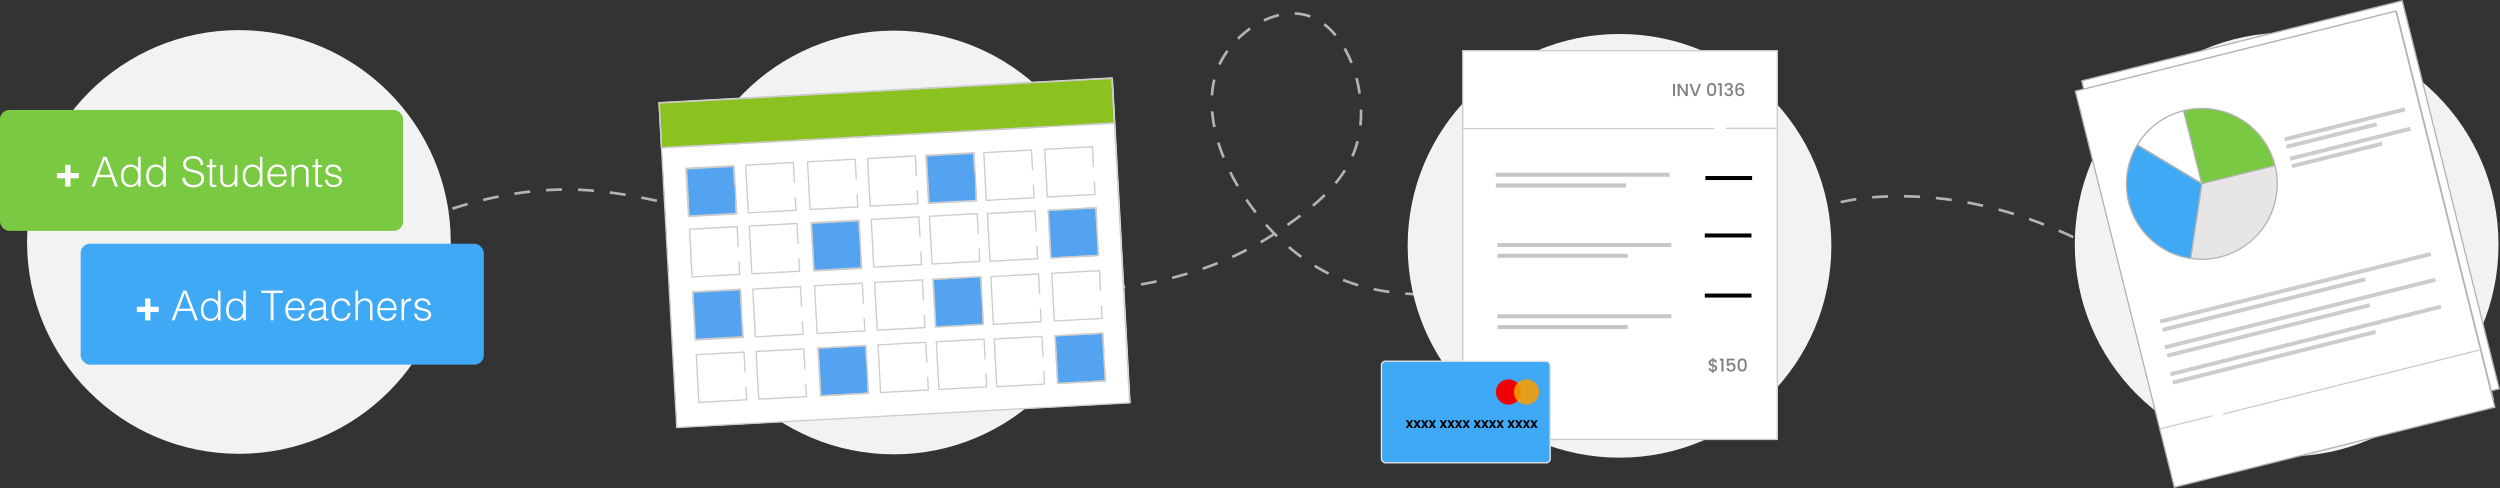 <svg xmlns="http://www.w3.org/2000/svg" viewBox="0 0 1869.22 364.96"><rect x="0" y="0" width="1869.22" height="364.96" fill="#333333" stroke="none"/><defs><style>.cls-1,.cls-10,.cls-12,.cls-17,.cls-18,.cls-2,.cls-20{fill:none;}.cls-1,.cls-15,.cls-16,.cls-19,.cls-2,.cls-20,.cls-21,.cls-22{stroke:#b3b3b3;}.cls-1,.cls-15,.cls-2{stroke-miterlimit:10;}.cls-1,.cls-2{stroke-width:2px;}.cls-2{stroke-dasharray:11.93 11.93;}.cls-3{fill:#f2f2f2;}.cls-21,.cls-4{fill:#7ac943;}.cls-15,.cls-16,.cls-5,.cls-7{fill:#fff;}.cls-19,.cls-6{fill:#3fa9f5;}.cls-17,.cls-18,.cls-23,.cls-24,.cls-7,.cls-9{stroke:#ccc;}.cls-10,.cls-11,.cls-12,.cls-16,.cls-17,.cls-18,.cls-19,.cls-20,.cls-21,.cls-22,.cls-23,.cls-24,.cls-7,.cls-9{stroke-miterlimit:10;}.cls-11,.cls-8{fill:gray;}.cls-10{stroke:#c6c6c6;}.cls-10,.cls-11,.cls-18{stroke-width:3px;}.cls-11{stroke:#000;}.cls-12{stroke:#e6e6e6;}.cls-13{fill:#ee0005;}.cls-14{fill:#f99f00;opacity:0.87;}.cls-22{fill:#e6e6e6;}.cls-23{fill:#54a3f1;}.cls-24{fill:#8bc220;}</style></defs><g id="Layer_1" data-name="Layer 1"><path class="cls-1" d="M303.5,497.5q2.52-1.46,5.22-2.95" transform="translate(-25 -314.65)"/><path class="cls-2" d="M319.26,489A300.7,300.7,0,0,1,416.5,458.5c48.18-6.28,82.87,1.69,150,18,200.55,48.74,220.1,57.6,272,55,33.54-1.68,91.73-8.71,145.94-46.41,22.34-15.54,51.15-36.22,57.06-71.59,5.8-34.7-10.78-81.48-42-88-23.89-5-52.35,14.42-63,38-20.07,44.45,17.6,116.09,70,149,64.1,40.25,146.08,19.94,279-13,92.25-22.86,102.67-36.59,152-38,84.77-2.43,155.66,35.18,204.34,69.93" transform="translate(-25 -314.65)"/><path class="cls-1" d="M1646.68,534.93l4.82,3.57" transform="translate(-25 -314.65)"/><circle class="cls-3" cx="1210.89" cy="183.8" r="158.4"/><circle class="cls-3" cx="1709.7" cy="182.84" r="158.4"/><circle class="cls-3" cx="178.63" cy="180.91" r="158.4"/><rect class="cls-4" y="82.21" width="301.4" height="90.42" rx="7"/><path class="cls-5" d="M67.53,447.92V444h6.19v-6.19h4V444h6.19v3.94H77.69v6.22h-4v-6.22Z" transform="translate(-25 -314.65)"/><path class="cls-5" d="M93.54,454.14l8.75-22.26h2.38l8.53,22.26H111l-2.57-7H98.33l-2.63,7Zm5.5-8.78h8.72l-4.36-11.69Z" transform="translate(-25 -314.65)"/><path class="cls-5" d="M128.28,431.88h1.86v22.26h-1.86v-2.81h-.06a5.13,5.13,0,0,1-1,1.4,6.75,6.75,0,0,1-1.39,1,7.77,7.77,0,0,1-1.57.62,6.17,6.17,0,0,1-1.57.21,7.55,7.55,0,0,1-3.31-.65,6.13,6.13,0,0,1-2.24-1.77,7.17,7.17,0,0,1-1.28-2.68,13,13,0,0,1-.41-3.31,11.79,11.79,0,0,1,.44-3.21,8,8,0,0,1,1.31-2.71,6.49,6.49,0,0,1,2.23-1.85,6.83,6.83,0,0,1,3.17-.7,7.46,7.46,0,0,1,3.26.76,5.71,5.71,0,0,1,2.45,2.24Zm0,14.19a8.7,8.7,0,0,0-.37-2.58,6.54,6.54,0,0,0-1.06-2.13,5.29,5.29,0,0,0-1.7-1.46,4.73,4.73,0,0,0-2.27-.54,5.2,5.2,0,0,0-2.51.57,5,5,0,0,0-1.73,1.57,6.85,6.85,0,0,0-1,2.3,10.33,10.33,0,0,0-.25,2.83,7.79,7.79,0,0,0,.42,2.67,5.76,5.76,0,0,0,1.16,2,4.9,4.9,0,0,0,1.73,1.23,5.67,5.67,0,0,0,2.17.41,5,5,0,0,0,2.31-.52,4.83,4.83,0,0,0,1.7-1.44,6.57,6.57,0,0,0,1-2.16A9.81,9.81,0,0,0,128.28,446.07Z" transform="translate(-25 -314.65)"/><path class="cls-5" d="M147.17,431.88H149v22.26h-1.86v-2.81h-.06a5.13,5.13,0,0,1-1,1.4,6.55,6.55,0,0,1-1.4,1,7.46,7.46,0,0,1-1.56.62,6.17,6.17,0,0,1-1.57.21,7.55,7.55,0,0,1-3.31-.65,6,6,0,0,1-2.24-1.77,7.34,7.34,0,0,1-1.29-2.68,13.46,13.46,0,0,1-.4-3.31,11.79,11.79,0,0,1,.44-3.21,7.85,7.85,0,0,1,1.31-2.71,6.49,6.49,0,0,1,2.23-1.85,6.82,6.82,0,0,1,3.16-.7,7.42,7.42,0,0,1,3.26.76,5.73,5.73,0,0,1,2.46,2.24Zm0,14.19a8.7,8.7,0,0,0-.37-2.58,6.56,6.56,0,0,0-1.07-2.13,5.19,5.19,0,0,0-1.7-1.46,4.7,4.7,0,0,0-2.27-.54,5.16,5.16,0,0,0-2.5.57,5,5,0,0,0-1.73,1.57,6.47,6.47,0,0,0-1,2.3,10.33,10.33,0,0,0-.25,2.83,7.79,7.79,0,0,0,.42,2.67,5.6,5.6,0,0,0,1.16,2,4.9,4.9,0,0,0,1.73,1.23,5.65,5.65,0,0,0,2.16.41,5,5,0,0,0,2.32-.52,4.83,4.83,0,0,0,1.7-1.44,6.78,6.78,0,0,0,1-2.16A10.21,10.21,0,0,0,147.17,446.07Z" transform="translate(-25 -314.65)"/><path class="cls-5" d="M163.43,447.49a6.56,6.56,0,0,0,.67,2.52,5,5,0,0,0,1.39,1.69,5.57,5.57,0,0,0,2,.94,9.13,9.13,0,0,0,2.38.29,7.88,7.88,0,0,0,2.57-.37,4.75,4.75,0,0,0,1.76-1,3.85,3.85,0,0,0,1-1.47,4.74,4.74,0,0,0,.33-1.76,3.46,3.46,0,0,0-.59-2.1,4.47,4.47,0,0,0-1.53-1.32,9.62,9.62,0,0,0-2.16-.82l-2.51-.6c-.85-.2-1.69-.43-2.5-.7a7.29,7.29,0,0,1-2.16-1.08A5.29,5.29,0,0,1,162.5,440a5.64,5.64,0,0,1-.58-2.71,5.54,5.54,0,0,1,1.9-4.14,7,7,0,0,1,2.36-1.33,10,10,0,0,1,3.28-.5,9.38,9.38,0,0,1,3.29.53,6.53,6.53,0,0,1,2.34,1.44,5.88,5.88,0,0,1,1.39,2.12,7,7,0,0,1,.46,2.56h-2a5,5,0,0,0-.45-2.19,4,4,0,0,0-1.22-1.52,5.07,5.07,0,0,0-1.76-.86,7.33,7.33,0,0,0-2-.28,7.12,7.12,0,0,0-2.7.45,4.6,4.6,0,0,0-1.75,1.15,4.05,4.05,0,0,0-.9,1.58A3.91,3.91,0,0,0,164,438a3,3,0,0,0,.87,1.73,5.39,5.39,0,0,0,1.66,1.07,12.11,12.11,0,0,0,2.18.68c.8.18,1.61.36,2.43.56a23.65,23.65,0,0,1,2.4.69,7.55,7.55,0,0,1,2.05,1.08,5,5,0,0,1,1.44,1.75,5.88,5.88,0,0,1,.54,2.67,5.79,5.79,0,0,1-2.13,4.8,9.42,9.42,0,0,1-6,1.7,11,11,0,0,1-3.21-.45,7.11,7.11,0,0,1-2.57-1.36,6.23,6.23,0,0,1-1.68-2.26,7.53,7.53,0,0,1-.61-3.17Z" transform="translate(-25 -314.65)"/><path class="cls-5" d="M186.8,454.2a8.62,8.62,0,0,0-.89.22,4.79,4.79,0,0,1-1.24.15,3,3,0,0,1-2.12-.69,3.43,3.43,0,0,1-.72-2.49V439.67h-2.26v-1.54h2.26v-4.46h1.85v4.46h3v1.54h-3v11q0,.59,0,1a1.61,1.61,0,0,0,.19.71.87.87,0,0,0,.48.4,2.7,2.7,0,0,0,.91.12,5,5,0,0,0,.76-.06c.25,0,.51-.09.75-.15Z" transform="translate(-25 -314.65)"/><path class="cls-5" d="M200.62,438.13h1.86v16h-1.86v-2.23c-.25.29-.52.59-.83.9a6.56,6.56,0,0,1-1.07.85,5.87,5.87,0,0,1-3.26.91,7,7,0,0,1-2.69-.45,4.28,4.28,0,0,1-1.75-1.25,5,5,0,0,1-1-1.87,9,9,0,0,1-.29-2.33V438.13h1.85v10.51a4.69,4.69,0,0,0,1,3.17,4,4,0,0,0,3.16,1.09,4.57,4.57,0,0,0,2-.45,4.12,4.12,0,0,0,1.53-1.25,6,6,0,0,0,1-1.91,8.29,8.29,0,0,0,.34-2.45Z" transform="translate(-25 -314.65)"/><path class="cls-5" d="M219.32,431.88h1.86v22.26h-1.86v-2.81h-.06a5.13,5.13,0,0,1-1,1.4,6.55,6.55,0,0,1-1.4,1,7.46,7.46,0,0,1-1.56.62,6.17,6.17,0,0,1-1.57.21,7.55,7.55,0,0,1-3.31-.65,6.13,6.13,0,0,1-2.24-1.77,7.34,7.34,0,0,1-1.29-2.68,13.46,13.46,0,0,1-.4-3.31,11.79,11.79,0,0,1,.44-3.21,7.85,7.85,0,0,1,1.31-2.71,6.49,6.49,0,0,1,2.23-1.85,6.82,6.82,0,0,1,3.16-.7,7.5,7.5,0,0,1,3.27.76,5.76,5.76,0,0,1,2.45,2.24Zm0,14.19a8.7,8.7,0,0,0-.37-2.58,6.75,6.75,0,0,0-1.06-2.13,5.4,5.4,0,0,0-1.7-1.46,4.74,4.74,0,0,0-2.28-.54,5.16,5.16,0,0,0-2.5.57,5,5,0,0,0-1.73,1.57,6.47,6.47,0,0,0-1,2.3,10.33,10.33,0,0,0-.25,2.83,7.79,7.79,0,0,0,.42,2.67,5.6,5.6,0,0,0,1.16,2,4.9,4.9,0,0,0,1.73,1.23,5.65,5.65,0,0,0,2.16.41,5,5,0,0,0,2.32-.52,4.83,4.83,0,0,0,1.7-1.44,6.78,6.78,0,0,0,1-2.16A10.21,10.21,0,0,0,219.32,446.07Z" transform="translate(-25 -314.65)"/><path class="cls-5" d="M227,446.57a8.53,8.53,0,0,0,.34,2.45,5.92,5.92,0,0,0,1,2,4.91,4.91,0,0,0,1.69,1.36,5.18,5.18,0,0,0,2.35.51,5.12,5.12,0,0,0,3.12-1,4.56,4.56,0,0,0,1.73-2.72h2.07a9.57,9.57,0,0,1-.89,2.12A6.59,6.59,0,0,1,237,453a5.87,5.87,0,0,1-2,1.13,8,8,0,0,1-2.66.4,7.67,7.67,0,0,1-3.31-.65,6.22,6.22,0,0,1-2.29-1.77,7.56,7.56,0,0,1-1.33-2.66,12,12,0,0,1-.43-3.3,10.46,10.46,0,0,1,.51-3.3,8.49,8.49,0,0,1,1.45-2.71,6.75,6.75,0,0,1,2.31-1.82,7,7,0,0,1,3.09-.67,6.38,6.38,0,0,1,5.19,2.28q1.89,2.26,1.86,6.6ZM237.44,445a7.25,7.25,0,0,0-.33-2.21,4.9,4.9,0,0,0-1-1.79,4.49,4.49,0,0,0-1.59-1.21,5.1,5.1,0,0,0-2.19-.45,4.86,4.86,0,0,0-2.18.47,5,5,0,0,0-1.61,1.23,6.45,6.45,0,0,0-1.07,1.8A8.53,8.53,0,0,0,227,445Z" transform="translate(-25 -314.65)"/><path class="cls-5" d="M244.89,454.14H243v-16h1.86v2.22a11.71,11.71,0,0,1,2.3-1.91,5.25,5.25,0,0,1,2.86-.75,7.27,7.27,0,0,1,2.75.51,4.66,4.66,0,0,1,2.13,1.78,3.89,3.89,0,0,1,.7,1.78,16.6,16.6,0,0,1,.11,1.9v10.48h-1.86V443.69a4.8,4.8,0,0,0-1-3.25,4.06,4.06,0,0,0-3.18-1.08,4.44,4.44,0,0,0-1.58.27,4.73,4.73,0,0,0-2.25,1.68,4.4,4.4,0,0,0-.62,1.17A5.78,5.78,0,0,0,245,444c0,.47-.06,1-.06,1.54Z" transform="translate(-25 -314.65)"/><path class="cls-5" d="M265.85,454.2a8.11,8.11,0,0,0-.9.22,4.73,4.73,0,0,1-1.24.15,3,3,0,0,1-2.11-.69,3.38,3.38,0,0,1-.73-2.49V439.67h-2.26v-1.54h2.26v-4.46h1.85v4.46h3v1.54h-3v11a10.2,10.2,0,0,0,0,1,1.76,1.76,0,0,0,.18.71.87.87,0,0,0,.48.4,2.74,2.74,0,0,0,.91.12,5,5,0,0,0,.76-.06c.26,0,.51-.09.76-.15Z" transform="translate(-25 -314.65)"/><path class="cls-5" d="M269.9,449.13a4.61,4.61,0,0,0,1.56,2.92,5.26,5.26,0,0,0,3.23.85,5.72,5.72,0,0,0,1.76-.24,3.65,3.65,0,0,0,1.22-.67,3,3,0,0,0,.73-.94,2.64,2.64,0,0,0,.24-1.11,2.05,2.05,0,0,0-.75-1.75,5.88,5.88,0,0,0-1.9-.9c-.77-.21-1.59-.4-2.48-.55A12.44,12.44,0,0,1,271,446a4.91,4.91,0,0,1-1.9-1.33,3.57,3.57,0,0,1-.76-2.44,4.16,4.16,0,0,1,1.47-3.29,6.09,6.09,0,0,1,4.16-1.29,7.12,7.12,0,0,1,4.22,1.16,5.34,5.34,0,0,1,2,3.88H278.3a3.47,3.47,0,0,0-1.4-2.61,5.3,5.3,0,0,0-2.92-.76,4.19,4.19,0,0,0-2.69.76,2.45,2.45,0,0,0-.93,2,1.93,1.93,0,0,0,.76,1.66,6.24,6.24,0,0,0,1.9.93c.76.23,1.58.44,2.47.63a11.71,11.71,0,0,1,2.47.79,5.5,5.5,0,0,1,1.91,1.37,3.57,3.57,0,0,1,.75,2.41,4.07,4.07,0,0,1-.49,2,4.34,4.34,0,0,1-1.36,1.47,6.44,6.44,0,0,1-2.06.88,11.15,11.15,0,0,1-2.61.29,7,7,0,0,1-2.52-.42,5.45,5.45,0,0,1-1.87-1.15,5.56,5.56,0,0,1-1.21-1.74,6.26,6.26,0,0,1-.49-2.13Z" transform="translate(-25 -314.65)"/><rect class="cls-6" x="60.31" y="182.24" width="301.4" height="90.42" rx="7"/><path class="cls-5" d="M127.28,548V544h6.19v-6.19h4V544h6.19V548h-6.19v6.22h-4V548Z" transform="translate(-25 -314.65)"/><path class="cls-5" d="M153.29,554.17,162,531.91h2.38L173,554.17h-2.17l-2.56-7H158.08l-2.63,7Zm5.5-8.78h8.72l-4.36-11.69Z" transform="translate(-25 -314.65)"/><path class="cls-5" d="M188,531.91h1.86v22.26H188v-2.81H188a5.13,5.13,0,0,1-1,1.4,6.75,6.75,0,0,1-1.39,1,7.77,7.77,0,0,1-1.57.62,6.17,6.17,0,0,1-1.57.21,7.55,7.55,0,0,1-3.31-.65,6,6,0,0,1-2.24-1.78,7.05,7.05,0,0,1-1.28-2.67,13,13,0,0,1-.41-3.31,11.79,11.79,0,0,1,.44-3.21,8,8,0,0,1,1.31-2.71,6.49,6.49,0,0,1,2.23-1.85,6.82,6.82,0,0,1,3.16-.7,7.47,7.47,0,0,1,3.27.76,5.71,5.71,0,0,1,2.45,2.24Zm0,14.19a8.7,8.7,0,0,0-.37-2.58,6.54,6.54,0,0,0-1.06-2.13,5.29,5.29,0,0,0-1.7-1.46,4.74,4.74,0,0,0-2.28-.54,5.19,5.19,0,0,0-2.5.57,5,5,0,0,0-1.73,1.57,6.85,6.85,0,0,0-1,2.3,10.37,10.37,0,0,0-.25,2.83,7.79,7.79,0,0,0,.42,2.67,5.6,5.6,0,0,0,1.16,2,4.75,4.75,0,0,0,1.73,1.22,5.47,5.47,0,0,0,2.16.42,5,5,0,0,0,2.32-.52,4.83,4.83,0,0,0,1.7-1.44,6.57,6.57,0,0,0,1-2.16A9.81,9.81,0,0,0,188,546.1Z" transform="translate(-25 -314.65)"/><path class="cls-5" d="M206.92,531.91h1.86v22.26h-1.86v-2.81h-.06a5,5,0,0,1-1,1.4,6.26,6.26,0,0,1-1.39,1,7.46,7.46,0,0,1-1.56.62,6.17,6.17,0,0,1-1.57.21A7.52,7.52,0,0,1,198,554a6,6,0,0,1-2.24-1.78,7.22,7.22,0,0,1-1.29-2.67,13.46,13.46,0,0,1-.4-3.31,12.19,12.19,0,0,1,.43-3.21,8.05,8.05,0,0,1,1.32-2.71,6.55,6.55,0,0,1,2.22-1.85,6.89,6.89,0,0,1,3.17-.7,7.42,7.42,0,0,1,3.26.76,5.79,5.79,0,0,1,2.46,2.24Zm0,14.19a8.7,8.7,0,0,0-.37-2.58,6.56,6.56,0,0,0-1.07-2.13,5.19,5.19,0,0,0-1.7-1.46,4.7,4.7,0,0,0-2.27-.54,5.16,5.16,0,0,0-2.5.57,5,5,0,0,0-1.73,1.57,6.47,6.47,0,0,0-1,2.3,10.37,10.37,0,0,0-.25,2.83,7.79,7.79,0,0,0,.42,2.67,5.6,5.6,0,0,0,1.16,2,4.75,4.75,0,0,0,1.73,1.22,5.47,5.47,0,0,0,2.16.42,5,5,0,0,0,2.32-.52,4.83,4.83,0,0,0,1.7-1.44,6.78,6.78,0,0,0,1-2.16A10.21,10.21,0,0,0,206.92,546.1Z" transform="translate(-25 -314.65)"/><path class="cls-5" d="M220.31,531.91H236.5v1.79h-7v20.47h-2.11V533.7h-7Z" transform="translate(-25 -314.65)"/><path class="cls-5" d="M240.37,546.6a8.53,8.53,0,0,0,.34,2.45,5.92,5.92,0,0,0,1,2,4.91,4.91,0,0,0,1.69,1.36,5.18,5.18,0,0,0,2.35.51,5.12,5.12,0,0,0,3.12-1,4.56,4.56,0,0,0,1.73-2.72h2.07a9.57,9.57,0,0,1-.89,2.12,6.59,6.59,0,0,1-1.4,1.7,5.87,5.87,0,0,1-2,1.13,8,8,0,0,1-2.66.4,7.67,7.67,0,0,1-3.31-.65,6.14,6.14,0,0,1-2.29-1.78,7.43,7.43,0,0,1-1.33-2.65,12,12,0,0,1-.43-3.3,10.46,10.46,0,0,1,.51-3.3,8.39,8.39,0,0,1,1.45-2.71,6.75,6.75,0,0,1,2.31-1.82,6.82,6.82,0,0,1,3.09-.67,6.38,6.38,0,0,1,5.19,2.28q1.89,2.26,1.86,6.6Zm10.45-1.55a7.25,7.25,0,0,0-.33-2.21,4.9,4.9,0,0,0-1-1.79,4.49,4.49,0,0,0-1.59-1.21,5.1,5.1,0,0,0-2.19-.45,4.86,4.86,0,0,0-2.18.47,5,5,0,0,0-1.61,1.23,6.45,6.45,0,0,0-1.07,1.8,8.53,8.53,0,0,0-.52,2.16Z" transform="translate(-25 -314.65)"/><path class="cls-5" d="M263.77,544.83c.35,0,.77-.1,1.25-.18a4.74,4.74,0,0,0,1.19-.34,1,1,0,0,0,.57-.73,4.06,4.06,0,0,0,.11-.94,3.16,3.16,0,0,0-.91-2.34,4.29,4.29,0,0,0-3.08-.91,8.83,8.83,0,0,0-1.76.17,3.92,3.92,0,0,0-1.4.59,3.13,3.13,0,0,0-1,1.11,4.69,4.69,0,0,0-.51,1.75h-1.89a5.72,5.72,0,0,1,.65-2.43,5,5,0,0,1,1.44-1.64,5.85,5.85,0,0,1,2-.92,9.75,9.75,0,0,1,2.46-.3,9.23,9.23,0,0,1,2.27.27,5.13,5.13,0,0,1,1.85.83,3.84,3.84,0,0,1,1.24,1.53,5.5,5.5,0,0,1,.45,2.35v8.72c0,.72.13,1.18.38,1.37s.78.15,1.56-.14v1.46l-.63.18a2.65,2.65,0,0,1-.82.13,3.2,3.2,0,0,1-.83-.1,1.43,1.43,0,0,1-.74-.29,1.64,1.64,0,0,1-.45-.56,2.29,2.29,0,0,1-.24-.71,5.36,5.36,0,0,1-.06-.82,7.92,7.92,0,0,1-2.69,2,7.79,7.79,0,0,1-3.27.68,7.21,7.21,0,0,1-2-.28,4.75,4.75,0,0,1-1.71-.86A4.23,4.23,0,0,1,256,552a4.39,4.39,0,0,1-.43-2q0-4.08,5.59-4.83Zm3.12.93a8.87,8.87,0,0,1-2.38.65c-.8.1-1.61.19-2.41.25a6.7,6.7,0,0,0-3.32,1,3.06,3.06,0,0,0-.9,3.72,2.8,2.8,0,0,0,.77.9,3.3,3.3,0,0,0,1.12.52,4.64,4.64,0,0,0,1.28.17,8.21,8.21,0,0,0,2.16-.28,5.51,5.51,0,0,0,1.87-.85,4.27,4.27,0,0,0,1.32-1.45,4.19,4.19,0,0,0,.49-2.09Z" transform="translate(-25 -314.65)"/><path class="cls-5" d="M285,543.2a5.4,5.4,0,0,0-1.7-2.8,4.65,4.65,0,0,0-3.07-1,4.84,4.84,0,0,0-2.44.59,5,5,0,0,0-1.67,1.56,7.17,7.17,0,0,0-1,2.2,10.44,10.44,0,0,0,0,4.93,6.57,6.57,0,0,0,.94,2.16,4.9,4.9,0,0,0,1.67,1.53,5,5,0,0,0,2.47.57,4.77,4.77,0,0,0,3.33-1.14,5.34,5.34,0,0,0,1.59-3.15h2a9.55,9.55,0,0,1-.79,2.42A6.43,6.43,0,0,1,284.9,553a6.08,6.08,0,0,1-2,1.22,7.71,7.71,0,0,1-2.69.43,7.62,7.62,0,0,1-3.3-.65,6.14,6.14,0,0,1-2.29-1.78,7.44,7.44,0,0,1-1.33-2.67,12.15,12.15,0,0,1-.43-3.31,10.64,10.64,0,0,1,.48-3.2,8.25,8.25,0,0,1,1.4-2.7,6.81,6.81,0,0,1,2.31-1.87,6.94,6.94,0,0,1,3.16-.7,7.17,7.17,0,0,1,4.5,1.33,6.17,6.17,0,0,1,2.15,4.15Z" transform="translate(-25 -314.65)"/><path class="cls-5" d="M290.79,554.17V531.91h1.85v8.47a11.48,11.48,0,0,1,2.31-1.91,5.23,5.23,0,0,1,2.86-.75,7.35,7.35,0,0,1,2.75.51,4.76,4.76,0,0,1,2.13,1.78,4,4,0,0,1,.69,1.78,14.6,14.6,0,0,1,.11,1.9v10.48h-1.85V543.72a4.8,4.8,0,0,0-1-3.25,4.07,4.07,0,0,0-3.18-1.08,4.4,4.4,0,0,0-1.58.27,4.83,4.83,0,0,0-2.26,1.68,4.71,4.71,0,0,0-.62,1.17,6.62,6.62,0,0,0-.34,1.49c0,.47-.06,1-.06,1.54v8.63Z" transform="translate(-25 -314.65)"/><path class="cls-5" d="M309.12,546.6a8.53,8.53,0,0,0,.34,2.45,5.92,5.92,0,0,0,1,2,4.91,4.91,0,0,0,1.69,1.36,5.18,5.18,0,0,0,2.35.51,5.12,5.12,0,0,0,3.12-1,4.56,4.56,0,0,0,1.73-2.72h2.07a9.57,9.57,0,0,1-.89,2.12,6.59,6.59,0,0,1-1.4,1.7,5.87,5.87,0,0,1-2,1.13,8,8,0,0,1-2.66.4,7.67,7.67,0,0,1-3.31-.65,6.14,6.14,0,0,1-2.29-1.78,7.43,7.43,0,0,1-1.33-2.65,12,12,0,0,1-.43-3.3,10.46,10.46,0,0,1,.51-3.3,8.39,8.39,0,0,1,1.45-2.71,6.75,6.75,0,0,1,2.31-1.82,6.82,6.82,0,0,1,3.09-.67,6.38,6.38,0,0,1,5.19,2.28q1.89,2.26,1.86,6.6Zm10.45-1.55a7.25,7.25,0,0,0-.33-2.21,4.9,4.9,0,0,0-1-1.79,4.49,4.49,0,0,0-1.59-1.21,5.1,5.1,0,0,0-2.19-.45,4.86,4.86,0,0,0-2.18.47,5,5,0,0,0-1.61,1.23,6.45,6.45,0,0,0-1.07,1.8,8.53,8.53,0,0,0-.52,2.16Z" transform="translate(-25 -314.65)"/><path class="cls-5" d="M327.11,554.17h-1.85v-16h1.85v3h.06a5.42,5.42,0,0,1,2-2.67,6.1,6.1,0,0,1,3.23-.76v2a5.44,5.44,0,0,0-2.6.5,4.22,4.22,0,0,0-1.62,1.42,5.58,5.58,0,0,0-.84,2.12,14,14,0,0,0-.23,2.55Z" transform="translate(-25 -314.65)"/><path class="cls-5" d="M336.54,549.16a4.7,4.7,0,0,0,1.56,2.92,5.26,5.26,0,0,0,3.23.85,5.72,5.72,0,0,0,1.76-.24,3.55,3.55,0,0,0,1.22-.67,3,3,0,0,0,.73-.94,2.66,2.66,0,0,0,.25-1.12,2.05,2.05,0,0,0-.76-1.74,5.88,5.88,0,0,0-1.9-.9,25.21,25.21,0,0,0-2.47-.55,12.35,12.35,0,0,1-2.48-.7,5,5,0,0,1-1.9-1.33,3.62,3.62,0,0,1-.76-2.44,4.16,4.16,0,0,1,1.47-3.29,6.11,6.11,0,0,1,4.16-1.29,7.12,7.12,0,0,1,4.22,1.16,5.3,5.3,0,0,1,2,3.88H345a3.51,3.51,0,0,0-1.41-2.61,5.28,5.28,0,0,0-2.92-.76,4.19,4.19,0,0,0-2.69.76,2.45,2.45,0,0,0-.93,2,1.93,1.93,0,0,0,.76,1.66,6,6,0,0,0,1.9.92c.76.24,1.59.45,2.47.64a12,12,0,0,1,2.48.79,5.56,5.56,0,0,1,1.9,1.37,3.57,3.57,0,0,1,.76,2.41,4.07,4.07,0,0,1-.5,2,4.25,4.25,0,0,1-1.36,1.47,6.44,6.44,0,0,1-2.06.88,11.15,11.15,0,0,1-2.61.29,7,7,0,0,1-2.52-.42,5.45,5.45,0,0,1-1.87-1.15,5.53,5.53,0,0,1-1.2-1.74,6,6,0,0,1-.5-2.13Z" transform="translate(-25 -314.65)"/><rect class="cls-5" x="1095.32" y="38.25" width="233.87" height="284.74"/><rect class="cls-7" x="1093.67" y="37.92" width="235.19" height="290.65"/><path class="cls-8" d="M1275.89,377.32h1.5v9.18h-1.5Z" transform="translate(-25 -314.65)"/><path class="cls-8" d="M1286.92,377.31v9.19h-1.5l-4.54-6.86v6.86h-1.5v-9.19h1.5l4.54,6.84v-6.84Z" transform="translate(-25 -314.65)"/><path class="cls-8" d="M1295.23,377.32h1.59l-3.45,9.18h-1.75l-3.46-9.18h1.62l2.72,7.64Z" transform="translate(-25 -314.65)"/><path class="cls-8" d="M1304.75,376.7c2.69,0,3.43,2.11,3.43,4.86s-.74,4.92-3.43,4.92-3.44-2.12-3.44-4.92S1302.05,376.7,1304.75,376.7Zm0,1.37c-1.76,0-2,1.69-2,3.49s.2,3.54,2,3.54,2-1.65,2-3.54S1306.5,378.07,1304.75,378.07Z" transform="translate(-25 -314.65)"/><path class="cls-8" d="M1310.81,378.24h-1.23v-1.37h2.75v9.63h-1.52Z" transform="translate(-25 -314.65)"/><path class="cls-8" d="M1317.54,376.64c1.91,0,3,1.12,3,2.52a2.25,2.25,0,0,1-1.48,2.18v.05a2.35,2.35,0,0,1,1.65,2.47c0,1.53-1.09,2.7-3.09,2.7-1.83,0-3.24-.95-3.34-2.84h1.46a1.69,1.69,0,0,0,1.86,1.58,1.51,1.51,0,0,0,1.68-1.58c0-1.27-.82-1.71-2.39-1.71h-.35v-1.24h.36c1.36,0,2.2-.41,2.2-1.44,0-.83-.55-1.39-1.58-1.39a1.5,1.5,0,0,0-1.64,1.31h-1.46C1314.48,377.58,1315.78,376.64,1317.54,376.64Z" transform="translate(-25 -314.65)"/><path class="cls-8" d="M1327.43,379.1a1.44,1.44,0,0,0-1.6-1.21c-1.36,0-2.06.92-2.1,3.45a2.77,2.77,0,0,1,2.43-1.22,2.87,2.87,0,0,1,3,3.17,3,3,0,0,1-3.15,3.21c-2.81,0-3.53-2-3.53-5s1-4.84,3.41-4.84a2.77,2.77,0,0,1,3,2.47Zm-3.53,4.17a1.83,1.83,0,0,0,2,2,1.72,1.72,0,0,0,1.79-1.89,1.74,1.74,0,0,0-1.85-2A1.8,1.8,0,0,0,1323.9,383.27Z" transform="translate(-25 -314.65)"/><line class="cls-9" x1="1093.67" y1="96.13" x2="1281.62" y2="96.13"/><line class="cls-9" x1="1290.53" y1="95.94" x2="1328.53" y2="95.94"/><path class="cls-8" d="M1305.28,592.56c-1.62-.15-2.78-1-2.78-2.53h1.61a1.33,1.33,0,0,0,1.17,1.28v-2.9c-1.33-.33-2.78-.7-2.78-2.57a2.72,2.72,0,0,1,2.78-2.64v-1.09h.85v1.08a2.6,2.6,0,0,1,2.67,2.45h-1.61a1.34,1.34,0,0,0-1.06-1.17v2.85c1.33.32,2.77.68,2.77,2.54a2.78,2.78,0,0,1-2.77,2.68v1.09h-.85Zm0-5.46v-2.67a1.28,1.28,0,0,0-1.25,1.33C1304,586.53,1304.56,586.87,1305.28,587.1Zm.85,1.53v2.68a1.36,1.36,0,0,0,1.25-1.37C1307.38,589.19,1306.85,588.85,1306.13,588.63Z" transform="translate(-25 -314.65)"/><path class="cls-8" d="M1312.12,584.22h-1.23v-1.38h2.75v9.64h-1.52Z" transform="translate(-25 -314.65)"/><path class="cls-8" d="M1321.92,582.82v1.32h-4.42v2.63a2.55,2.55,0,0,1,2-.88,2.94,2.94,0,0,1,3.1,3.22,3.1,3.1,0,0,1-3.33,3.37,3.06,3.06,0,0,1-3.36-2.61h1.47a1.79,1.79,0,0,0,1.9,1.35c1.29,0,1.87-.88,1.87-2.07a1.86,1.86,0,0,0-3.6-.77h-1.43v-5.56Z" transform="translate(-25 -314.65)"/><path class="cls-8" d="M1327.59,582.67c2.7,0,3.44,2.11,3.44,4.86s-.74,4.92-3.44,4.92-3.43-2.11-3.43-4.92S1324.9,582.67,1327.59,582.67Zm0,1.37c-1.75,0-1.95,1.7-1.95,3.49s.2,3.55,1.95,3.55,2-1.66,2-3.55S1329.35,584,1327.59,584Z" transform="translate(-25 -314.65)"/><line class="cls-10" x1="1118.35" y1="130.67" x2="1248.33" y2="130.67"/><line class="cls-10" x1="1118.4" y1="138.69" x2="1215.77" y2="138.69"/><line class="cls-10" x1="1119.65" y1="183.21" x2="1249.63" y2="183.21"/><line class="cls-10" x1="1119.7" y1="191.24" x2="1217.07" y2="191.24"/><line class="cls-10" x1="1119.65" y1="236.5" x2="1249.63" y2="236.5"/><line class="cls-10" x1="1119.7" y1="244.52" x2="1217.07" y2="244.52"/><line class="cls-11" x1="1275.11" y1="133.11" x2="1310.03" y2="133.11"/><line class="cls-11" x1="1274.64" y1="176.06" x2="1309.56" y2="176.06"/><line class="cls-11" x1="1274.64" y1="220.98" x2="1309.56" y2="220.98"/><rect class="cls-6" x="1032.89" y="270.08" width="126.18" height="75.97" rx="3"/><rect class="cls-12" x="1032.89" y="270.08" width="126.18" height="75.97" rx="3"/><circle class="cls-13" cx="1127.91" cy="293.09" r="9.46"/><circle class="cls-14" cx="1141.35" cy="293.09" r="9.46"/><path d="M1078.7,632.85l-1.07,1.82h-1.58l1.91-2.94-1.93-2.92h1.67l1.19,1.81,1.08-1.81h1.59l-1.93,2.92,1.95,2.94h-1.67Z" transform="translate(-25 -314.65)"/><path d="M1084.41,632.85l-1.07,1.82h-1.58l1.91-2.94-1.93-2.92h1.67l1.19,1.81,1.08-1.81h1.59l-1.93,2.92,2,2.94h-1.67Z" transform="translate(-25 -314.65)"/><path d="M1090.12,632.85l-1.07,1.82h-1.59l1.92-2.94-1.94-2.92h1.67l1.2,1.81,1.08-1.81H1093l-1.92,2.92,1.94,2.94h-1.67Z" transform="translate(-25 -314.65)"/><path d="M1095.83,632.85l-1.07,1.82h-1.59l1.92-2.94-1.94-2.92h1.67l1.2,1.81,1.08-1.81h1.58l-1.92,2.92,1.94,2.94H1097Z" transform="translate(-25 -314.65)"/><path d="M1104.05,632.85l-1.07,1.82h-1.58l1.91-2.94-1.94-2.92h1.68l1.19,1.81,1.08-1.81h1.59l-1.93,2.92,2,2.94h-1.67Z" transform="translate(-25 -314.65)"/><path d="M1109.76,632.85l-1.07,1.82h-1.59l1.92-2.94-1.94-2.92h1.67l1.2,1.81,1.08-1.81h1.58l-1.92,2.92,1.94,2.94H1111Z" transform="translate(-25 -314.65)"/><path d="M1115.47,632.85l-1.07,1.82h-1.59l1.92-2.94-1.94-2.92h1.67l1.2,1.81,1.07-1.81h1.59l-1.92,2.92,1.94,2.94h-1.67Z" transform="translate(-25 -314.65)"/><path d="M1121.17,632.85l-1.06,1.82h-1.59l1.91-2.94-1.93-2.92h1.67l1.19,1.81,1.08-1.81H1124l-1.93,2.92,2,2.94h-1.67Z" transform="translate(-25 -314.65)"/><path d="M1129.4,632.85l-1.07,1.82h-1.59l1.92-2.94-1.94-2.92h1.67l1.2,1.81,1.08-1.81h1.58l-1.92,2.92,1.94,2.94h-1.67Z" transform="translate(-25 -314.65)"/><path d="M1135.1,632.85l-1.06,1.82h-1.59l1.91-2.94-1.93-2.92h1.67l1.19,1.81,1.08-1.81H1138l-1.93,2.92,2,2.94h-1.67Z" transform="translate(-25 -314.65)"/><path d="M1140.81,632.85l-1.07,1.82h-1.58l1.91-2.94-1.93-2.92h1.67l1.19,1.81,1.08-1.81h1.59l-1.93,2.92,2,2.94H1142Z" transform="translate(-25 -314.65)"/><path d="M1146.52,632.85l-1.07,1.82h-1.58l1.91-2.94-1.94-2.92h1.68l1.19,1.81,1.08-1.81h1.59l-1.93,2.92,2,2.94h-1.67Z" transform="translate(-25 -314.65)"/><path d="M1154.74,632.85l-1.06,1.82h-1.59l1.91-2.94-1.93-2.92h1.67l1.19,1.81,1.08-1.81h1.59l-1.93,2.92,1.95,2.94H1156Z" transform="translate(-25 -314.65)"/><path d="M1160.45,632.85l-1.07,1.82h-1.58l1.91-2.94-1.93-2.92h1.67l1.19,1.81,1.08-1.81h1.59l-1.93,2.92,1.95,2.94h-1.67Z" transform="translate(-25 -314.65)"/><path d="M1166.16,632.85l-1.07,1.82h-1.59l1.92-2.94-1.94-2.92h1.67l1.2,1.81,1.08-1.81H1169l-1.92,2.92,1.94,2.94h-1.67Z" transform="translate(-25 -314.65)"/><path d="M1171.87,632.85l-1.07,1.82h-1.59l1.92-2.94-1.94-2.92h1.67l1.2,1.81,1.08-1.81h1.58l-1.92,2.92,1.94,2.94h-1.67Z" transform="translate(-25 -314.65)"/><g id="Group_719" data-name="Group 719"><rect id="Rectangle_183" data-name="Rectangle 183" class="cls-15" x="1614.05" y="340.73" width="247" height="299.04" transform="translate(-92.02 121.15) rotate(-14.03)"/><rect id="Rectangle_184" data-name="Rectangle 184" class="cls-16" x="1611.08" y="348.54" width="245.62" height="299.04" transform="translate(-94.02 120.49) rotate(-14.03)"/><rect id="Rectangle_185" data-name="Rectangle 185" class="cls-15" x="1610.04" y="348.37" width="247" height="305.25" transform="translate(-94.74 120.5) rotate(-14.03)"/><line id="Line_86" data-name="Line 86" class="cls-17" x1="1662.17" y1="309.58" x2="1853.68" y2="261.74"/><line id="Line_87" data-name="Line 87" class="cls-17" x1="1615.21" y1="320.6" x2="1653.93" y2="310.93"/><line id="Line_88" data-name="Line 88" class="cls-18" x1="1708.18" y1="104.22" x2="1798.15" y2="81.75"/><line id="Line_89" data-name="Line 89" class="cls-18" x1="1709.6" y1="109.77" x2="1777" y2="92.93"/><g id="Group_668" data-name="Group 668"><g id="Layer_1-2" data-name="Layer 1"><circle id="Ellipse_36" data-name="Ellipse 36" class="cls-19" cx="1640.3" cy="114.27" r="2.57"/><line id="Line_40" data-name="Line 40" class="cls-20" x1="1646.26" y1="137.46" x2="1700.96" y2="123.79"/><line id="Line_41" data-name="Line 41" class="cls-20" x1="1632.59" y1="82.75" x2="1646.26" y2="137.46"/><path id="Path_935" data-name="Path 935" class="cls-16" d="M1671.24,452,1623,423.11l0,0a56.2,56.2,0,0,1,34.68-25.69" transform="translate(-25 -314.65)"/><path id="Path_936" data-name="Path 936" class="cls-21" d="M1726,438.44a56.39,56.39,0,0,0-68.37-41h0L1671.23,452" transform="translate(-25 -314.65)"/><path id="Path_937" data-name="Path 937" class="cls-22" d="M1662.79,507.86A56.41,56.41,0,0,0,1726,438.44L1671.23,452l-8.45,55.87" transform="translate(-25 -314.65)"/><line id="Line_42" data-name="Line 42" class="cls-20" x1="1597.91" y1="108.44" x2="1646.2" y2="137.43"/></g><g id="Layer_2-2" data-name="Layer 2"><path id="Path_938" data-name="Path 938" class="cls-19" d="M1623,423.11l48.25,29-8.41,55.79a56.41,56.41,0,0,1-39.88-84.77" transform="translate(-25 -314.65)"/></g></g><line id="Line_90" data-name="Line 90" class="cls-18" x1="1712.29" y1="118.7" x2="1802.27" y2="96.22"/><line id="Line_91" data-name="Line 91" class="cls-18" x1="1713.71" y1="124.24" x2="1781.12" y2="107.4"/><line id="Line_92" data-name="Line 92" class="cls-18" x1="1615.11" y1="240.46" x2="1817.46" y2="189.9"/><line id="Line_93" data-name="Line 93" class="cls-18" x1="1616.92" y1="246.68" x2="1768.51" y2="208.81"/><line id="Line_94" data-name="Line 94" class="cls-18" x1="1618.59" y1="259.7" x2="1820.94" y2="209.15"/><line id="Line_95" data-name="Line 95" class="cls-18" x1="1620.41" y1="265.93" x2="1771.99" y2="228.06"/><line id="Line_96" data-name="Line 96" class="cls-18" x1="1622.76" y1="279.83" x2="1825.11" y2="229.27"/><line id="Line_97" data-name="Line 97" class="cls-18" x1="1624.57" y1="286.05" x2="1776.16" y2="248.18"/></g><circle class="cls-3" cx="668.32" cy="181.3" r="158.4"/><rect class="cls-5" x="524.27" y="382.52" width="339.73" height="242.94" transform="translate(-51.37 -276.16) rotate(-3.12)"/><rect class="cls-23" x="539.24" y="439.95" width="35.64" height="35.64" transform="translate(-49.06 -283.68) rotate(-3.12)"/><rect class="cls-23" x="632.63" y="480.69" width="35.64" height="35.64" transform="translate(-51.14 -278.54) rotate(-3.12)"/><rect class="cls-23" x="718.64" y="430.18" width="35.64" height="35.64" transform="translate(-48.27 -273.94) rotate(-3.12)"/><rect class="cls-23" x="814.74" y="564.84" width="35.64" height="35.64" transform="translate(-55.45 -268.52) rotate(-3.12)"/><rect class="cls-23" x="637.72" y="574" width="35.64" height="35.64" transform="translate(-56.21 -278.13) rotate(-3.12)"/><rect class="cls-23" x="723.67" y="522.53" width="35.64" height="35.64" transform="translate(-53.28 -273.53) rotate(-3.12)"/><rect class="cls-23" x="543.77" y="531.84" width="35.64" height="35.64" transform="translate(-54.05 -283.3) rotate(-3.12)"/><rect class="cls-23" x="809.63" y="471.06" width="35.64" height="35.64" transform="translate(-50.36 -268.94) rotate(-3.12)"/><rect class="cls-24" x="518.42" y="382.17" width="339.1" height="33.72" transform="translate(-45.68 -276.65) rotate(-3.12)"/><rect class="cls-17" x="524.12" y="382.26" width="339.1" height="243.01" transform="translate(-51.36 -276.19) rotate(-3.12)"/><line class="cls-17" x1="494.59" y1="110.51" x2="783.65" y2="94.77"/><line class="cls-17" x1="833.19" y1="92.07" x2="806.74" y2="93.51"/><polyline class="cls-17" points="549.87 149.78 550.4 159.57 514.74 161.51 512.79 125.84 548.46 123.9 549.29 139.16"/><polyline class="cls-17" points="594.61 147.42 595.14 157.21 559.48 159.16 557.54 123.49 593.2 121.55 594.03 136.81"/><polyline class="cls-17" points="640.84 144.9 641.38 154.7 605.71 156.64 603.77 120.97 639.43 119.03 640.26 134.29"/><polyline class="cls-17" points="685.75 142.46 686.29 152.25 650.62 154.19 648.68 118.53 684.35 116.58 685.18 131.84"/><polyline class="cls-17" points="729.35 140.09 729.88 149.88 694.21 151.82 692.27 116.15 727.94 114.21 728.77 129.47"/><polyline class="cls-17" points="772.62 138.06 773.16 147.85 737.49 149.79 735.55 114.13 771.21 112.19 772.04 127.45"/><polyline class="cls-17" points="818.2 135.58 818.73 145.37 783.06 147.31 781.12 111.65 816.79 109.7 817.62 124.96"/><polyline class="cls-17" points="552.58 195.33 553.11 205.12 517.44 207.06 515.5 171.4 551.17 169.46 552 184.72"/><polyline class="cls-17" points="597.32 192.98 597.85 202.77 562.18 204.71 560.24 169.04 595.91 167.1 596.74 182.36"/><polyline class="cls-17" points="643.55 190.46 644.08 200.25 608.42 202.19 606.48 166.53 642.14 164.59 642.97 179.84"/><polyline class="cls-17" points="688.46 188.01 688.99 197.8 653.33 199.75 651.39 164.08 687.05 162.14 687.88 177.4"/><polyline class="cls-17" points="732.05 185.64 732.58 195.43 696.92 197.37 694.98 161.71 730.64 159.77 731.47 175.03"/><polyline class="cls-17" points="775.33 183.61 775.86 193.41 740.2 195.35 738.26 159.68 773.92 157.74 774.75 173"/><polyline class="cls-17" points="820.9 181.13 821.43 190.92 785.77 192.87 783.83 157.2 819.49 155.26 820.32 170.52"/><polyline class="cls-17" points="555.14 242.47 555.67 252.26 520.01 254.2 518.07 218.53 553.73 216.59 554.56 231.85"/><polyline class="cls-17" points="599.88 240.11 600.42 249.9 564.75 251.84 562.81 216.18 598.47 214.24 599.3 229.5"/><polyline class="cls-17" points="646.12 237.59 646.65 247.38 610.98 249.33 609.04 213.66 644.71 211.72 645.54 226.98"/><polyline class="cls-17" points="691.03 235.15 691.56 244.94 655.89 246.88 653.95 211.22 689.62 209.27 690.45 224.53"/><polyline class="cls-17" points="734.62 232.77 735.15 242.56 699.49 244.51 697.54 208.84 733.21 206.9 734.04 222.16"/><polyline class="cls-17" points="777.9 230.75 778.43 240.54 742.76 242.48 740.82 206.82 776.49 204.88 777.32 220.13"/><polyline class="cls-17" points="823.47 228.27 824 238.06 788.34 240 786.39 204.34 822.06 202.39 822.89 217.65"/><polyline class="cls-17" points="557.68 289.12 558.22 298.91 522.55 300.85 520.61 265.19 556.27 263.25 557.1 278.5"/><polyline class="cls-17" points="602.42 286.76 602.96 296.56 567.29 298.5 565.35 262.83 601.01 260.89 601.85 276.15"/><polyline class="cls-17" points="648.65 284.25 649.18 294.04 613.52 295.98 611.58 260.31 647.24 258.37 648.07 273.63"/><polyline class="cls-17" points="693.57 281.8 694.1 291.59 658.43 293.53 656.49 257.87 692.16 255.93 692.99 271.19"/><polyline class="cls-17" points="737.16 279.43 737.69 289.22 702.03 291.16 700.08 255.5 735.75 253.55 736.58 268.81"/><polyline class="cls-17" points="780.44 277.4 780.97 287.19 745.3 289.14 743.36 253.47 779.03 251.53 779.86 266.79"/><polyline class="cls-17" points="826.01 274.92 826.54 284.71 790.88 286.65 788.93 250.99 824.6 249.05 825.43 264.31"/></g></svg>
